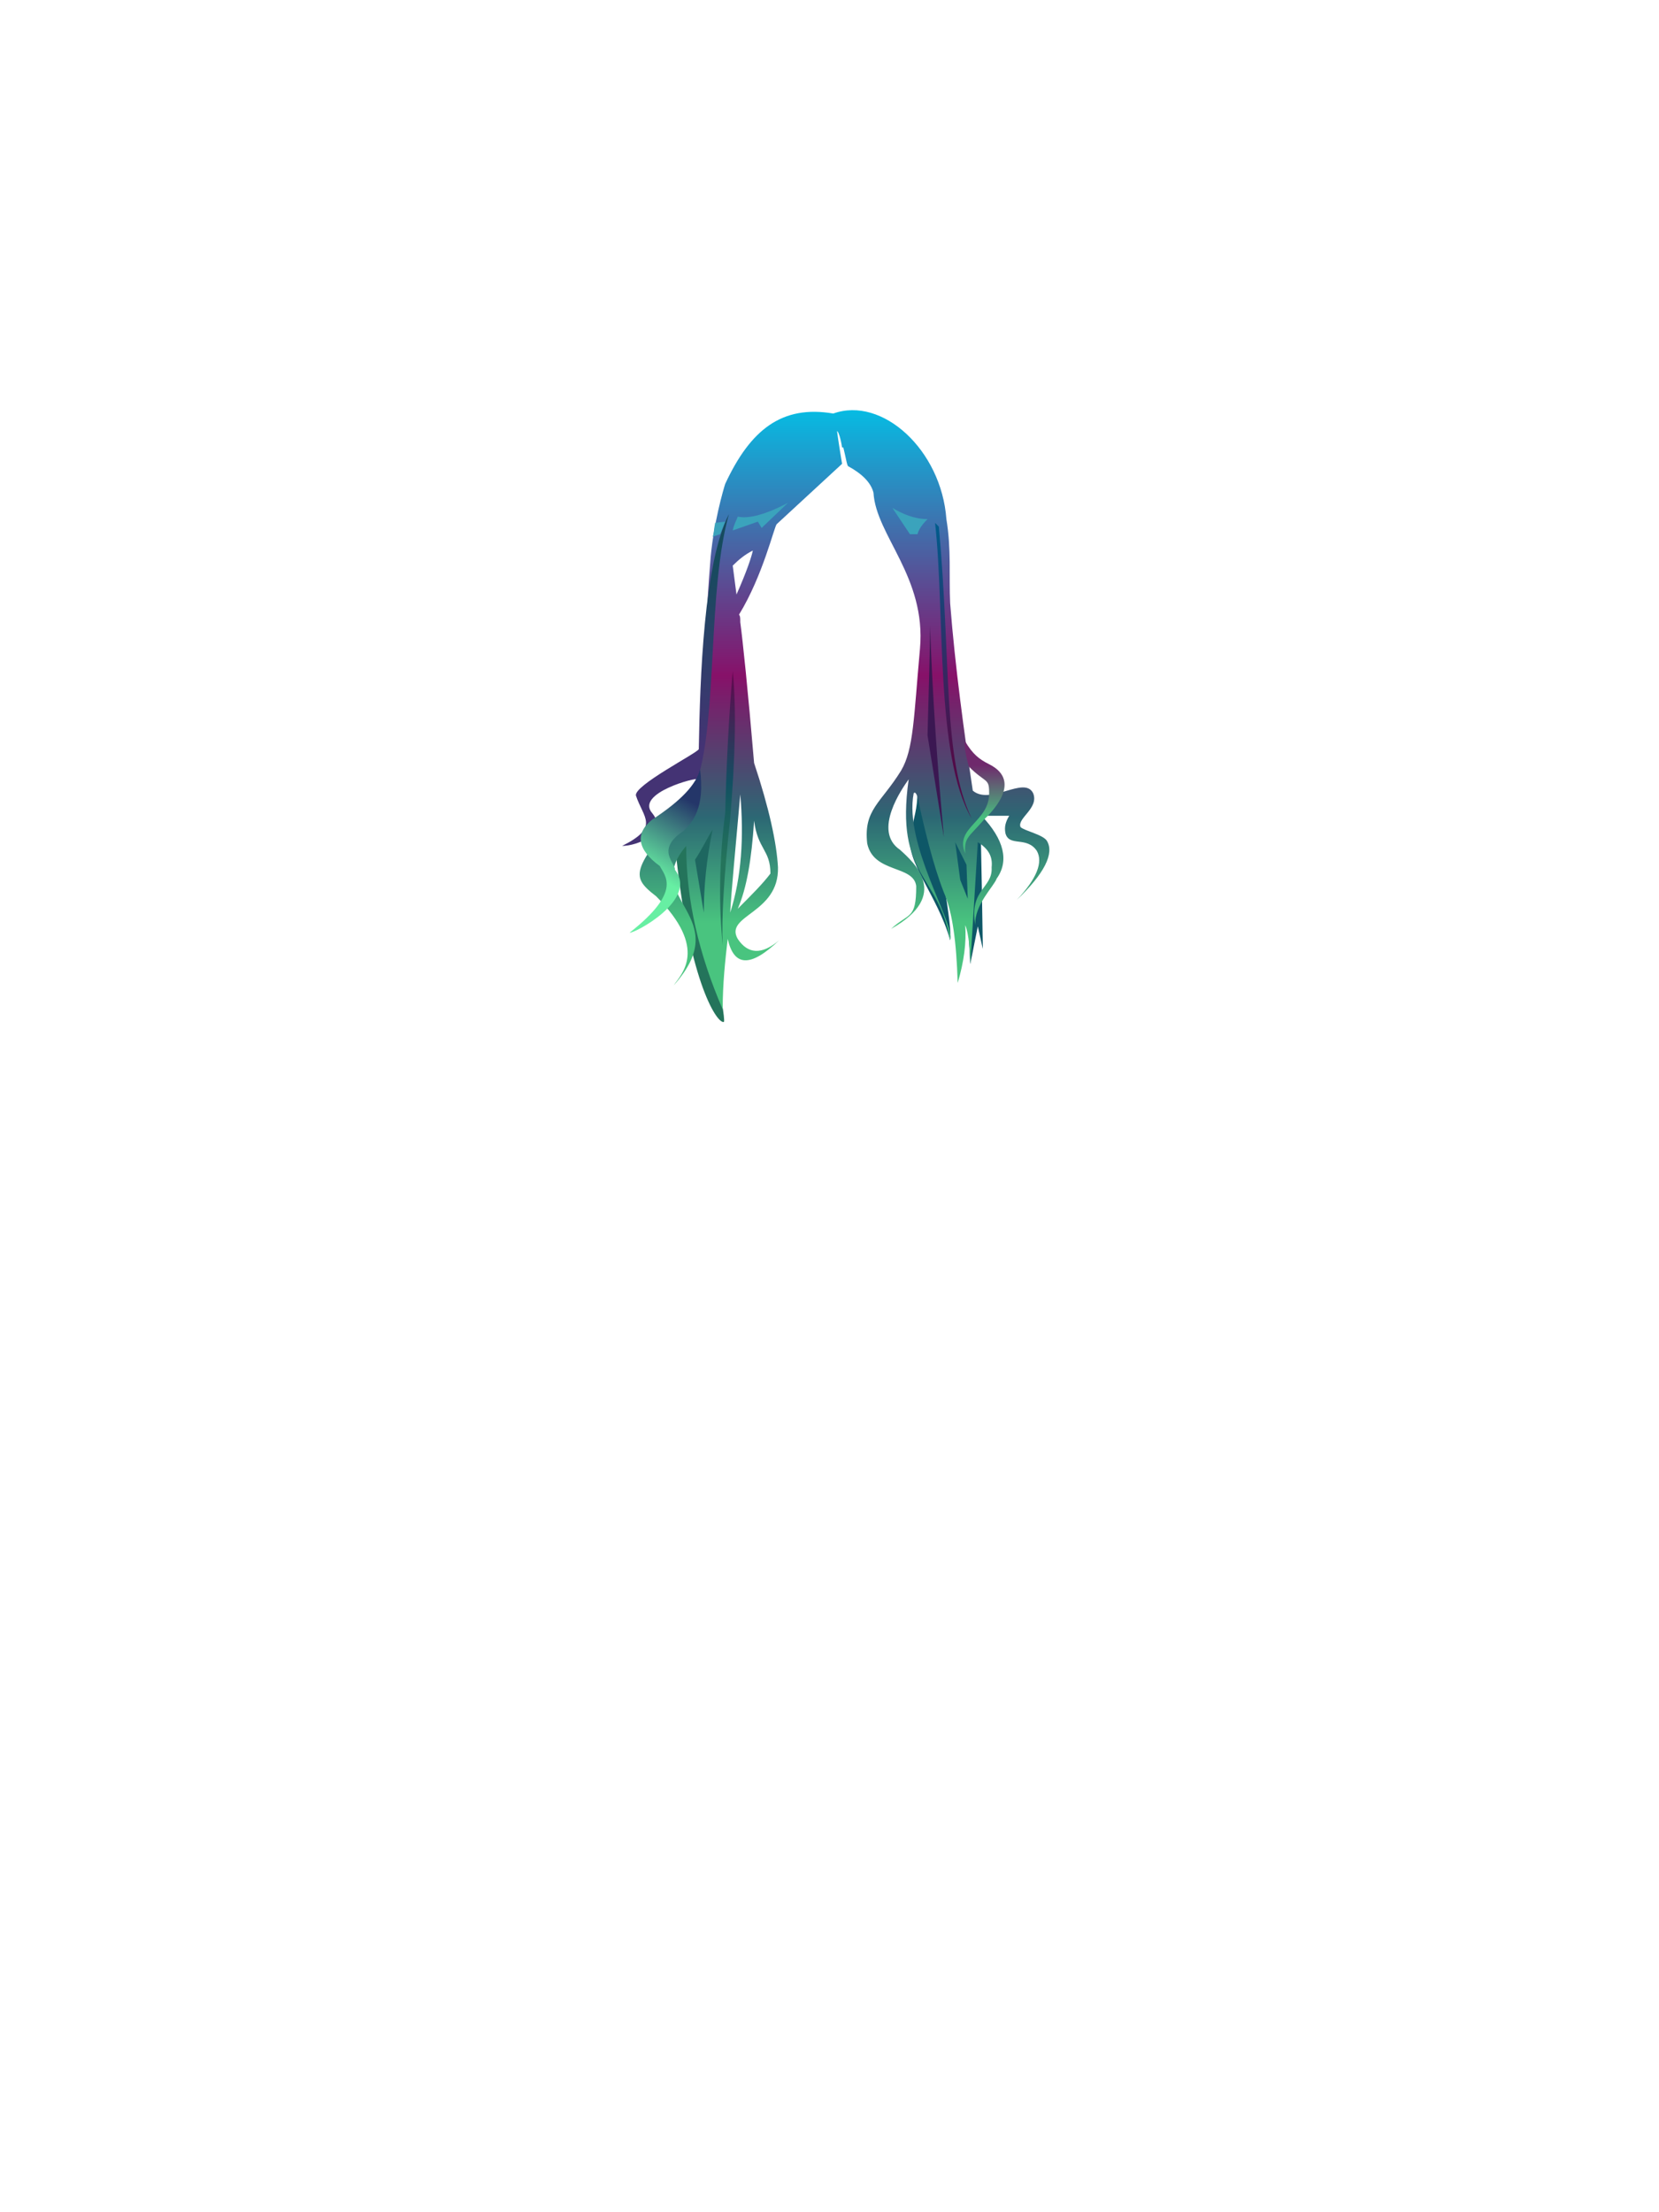 <?xml version="1.0" encoding="UTF-8"?><svg width="1320px" height="1760px" viewBox="0 0 1320 1760" version="1.1" xmlns="http://www.w3.org/2000/svg" xmlns:xlink="http://www.w3.org/1999/xlink"><defs><linearGradient x1="50%" y1="0%" x2="50%" y2="86%" id="id-64103"><stop stop-color="#00C4E9" offset="0%"></stop><stop stop-color="#871169" offset="53%"></stop><stop stop-color="#2C6874" offset="80%"></stop><stop stop-color="#49C47F" offset="100%"></stop></linearGradient><linearGradient x1="50%" y1="0%" x2="51%" y2="79%" id="id-64104"><stop stop-color="#005C8C" offset="0%"></stop><stop stop-color="#510B48" offset="100%"></stop></linearGradient><linearGradient x1="50%" y1="21%" x2="50%" y2="68%" id="id-64105"><stop stop-color="#6F296C" offset="0%"></stop><stop stop-color="#47BE7F" offset="100%"></stop></linearGradient><linearGradient x1="50%" y1="0%" x2="50%" y2="69%" id="id-64106"><stop stop-color="#62054D" offset="0%"></stop><stop stop-color="#125062" offset="59%"></stop><stop stop-color="#24745B" offset="100%"></stop></linearGradient><linearGradient x1="55%" y1="12%" x2="52%" y2="69%" id="id-64107"><stop stop-color="#164B5E" offset="0%"></stop><stop stop-color="#443374" offset="100%"></stop></linearGradient><linearGradient x1="60%" y1="14%" x2="46%" y2="68%" id="id-64108"><stop stop-color="#243669" offset="0%"></stop><stop stop-color="#67EFA3" offset="100%"></stop></linearGradient></defs><g transform=" translate(494,326)" id="id-64109"><g transform=" translate(14,0)" id="id-64110"><path d=" M 40,337 C 35,344 32,350 30,355 C 41,457 63,489 68,487 C 70,483 53,403 40,337 Z" fill="#24745B" id="id-64111"></path><path d=" M 222,302 C 222,320 219,322 217,338 C 211,358 238,386 248,422 C 249,417 247,402 243,376 C 243,371 249,381 262,404 L 264,441 L 270,411 L 274,429 C 273,359 272,324 272,324 C 266,306 226,301 222,302 Z" fill="#0E5767" id="id-64112"></path><path d=" M 245,87 C 249,111 247,132 248,154 C 252,205 259,256 266,303 C 280,315 307,291 314,305 C 319,317 301,325 304,332 C 307,335 322,338 325,343 C 331,353 323,369 301,390 L 301,390 L 301,390 C 317,373 322,360 317,351 C 309,339 295,348 292,337 C 291,332 292,328 295,323 L 273,323 C 291,342 295,359 285,373 C 283,379 267,394 268,410 C 263,381 282,381 281,364 C 282,355 278,349 270,344 C 267,393 265,426 264,441 C 264,433 263,417 260,410 C 261,424 259,439 254,456 C 253,424 250,400 243,384 C 234,361 227,331 222,308 C 221,305 220,304 219,305 C 211,346 252,409 248,422 C 239,369 204,372 215,294 C 210,301 186,335 208,350 C 219,360 249,386 201,413 C 215,400 221,406 221,379 C 219,362 187,369 182,345 C 179,318 193,313 209,287 C 219,270 219,245 224,190 C 229,133 189,100 187,66 C 185,58 178,51 167,45 C 166,45 165,38 163,30 L 162,30 C 161,23 159,17 158,17 C 158,17 159,25 162,43 L 110,91 C 108,93 99,132 80,163 C 81,164 81,166 81,168 L 81,169 C 83,184 87,222 92,281 C 104,317 110,345 111,364 C 112,401 68,402 79,421 C 87,433 98,434 112,422 C 89,444 76,443 71,421 C 69,438 67,457 67,477 C 48,433 38,390 38,347 C 1,390 78,402 28,458 C 34,449 56,429 14,387 C -8,370 -5,366 45,305 C 52,263 52,182 57,123 C 59,92 68,62 69,59 L 69,59 C 69,59 69,59 69,59 C 89,16 114,-4 155,3 C 194,-11 241,32 245,87 Z M 81,306 C 77,351 74,382 73,400 C 82,372 84,340 81,306 Z M 92,327 C 90,358 86,381 79,397 C 90,386 99,377 105,369 C 105,350 95,350 92,327 Z M 91,112 C 85,115 80,119 75,124 L 75,124 L 78,147 C 86,129 90,117 91,112 Z" fill="url(#id-64103)" id="id-64113"></path></g><g transform=" translate(0,82)" id="id-64114"><path d=" M 250,8 C 252,10 252,10 253,11 C 263,121 256,195 279,243 C 250,193 258,80 250,8 Z" fill="url(#id-64104)" id="id-64115"></path><path d=" M 246,90 C 246,109 245,138 244,177 L 257,258 C 252,203 248,147 246,90 Z" fill="#3B1752" id="id-64116"></path><path d=" M 274,182 C 280,192 285,196 293,200 C 321,214 293,240 289,244 C 277,258 273,258 274,271 C 265,250 294,246 293,222 C 293,211 290,215 277,202 C 276,200 272,182 274,182 Z" fill="url(#id-64105)" id="id-64117"></path><path d=" M 89,126 C 86,161 84,199 83,239 C 78,277 78,313 81,344 C 80,323 82,289 87,243 C 91,195 92,156 89,126 Z" fill="url(#id-64106)" id="id-64118"></path><path d=" M 73,252 C 69,258 65,267 59,276 L 66,318 C 66,298 68,276 73,252 Z" fill="#1E6760" id="id-64119"></path><path d=" M 61,212 C 77,161 69,61 86,1 C 66,40 63,131 62,188 C 61,191 10,217 12,225 C 18,243 31,250 1,265 C 13,265 38,255 25,239 C 11,223 61,210 61,212 Z" fill="url(#id-64107)" id="id-64120"></path><path d=" M 63,204 C 60,216 48,229 25,244 C 11,255 13,268 31,281 C 35,289 49,301 7,334 C 10,335 62,308 43,284 C 44,279 27,268 50,253 C 57,246 67,235 63,204 Z" fill="url(#id-64108)" id="id-64121"></path><polygon points="266 262 270 292 276 307 275 280" fill="#0E5767" id="id-64122"></polygon></g><g transform=" translate(73,73)" fill="#3BA3BC" id="id-64123"><path d=" M 20,12 C 19,15 17,18 16,23 L 36,16 L 39,21 L 60,1 C 43,10 29,14 20,12 Z" id="id-64124"></path><path d=" M 2,17 L 10,16 L 6,26 L 0,28 C 1,26 1,22 2,17 Z" id="id-64125"></path><path d=" M 171,14 C 167,18 164,22 163,26 L 157,26 L 143,5 C 151,10 161,14 171,14 Z" id="id-64126"></path></g></g></svg>